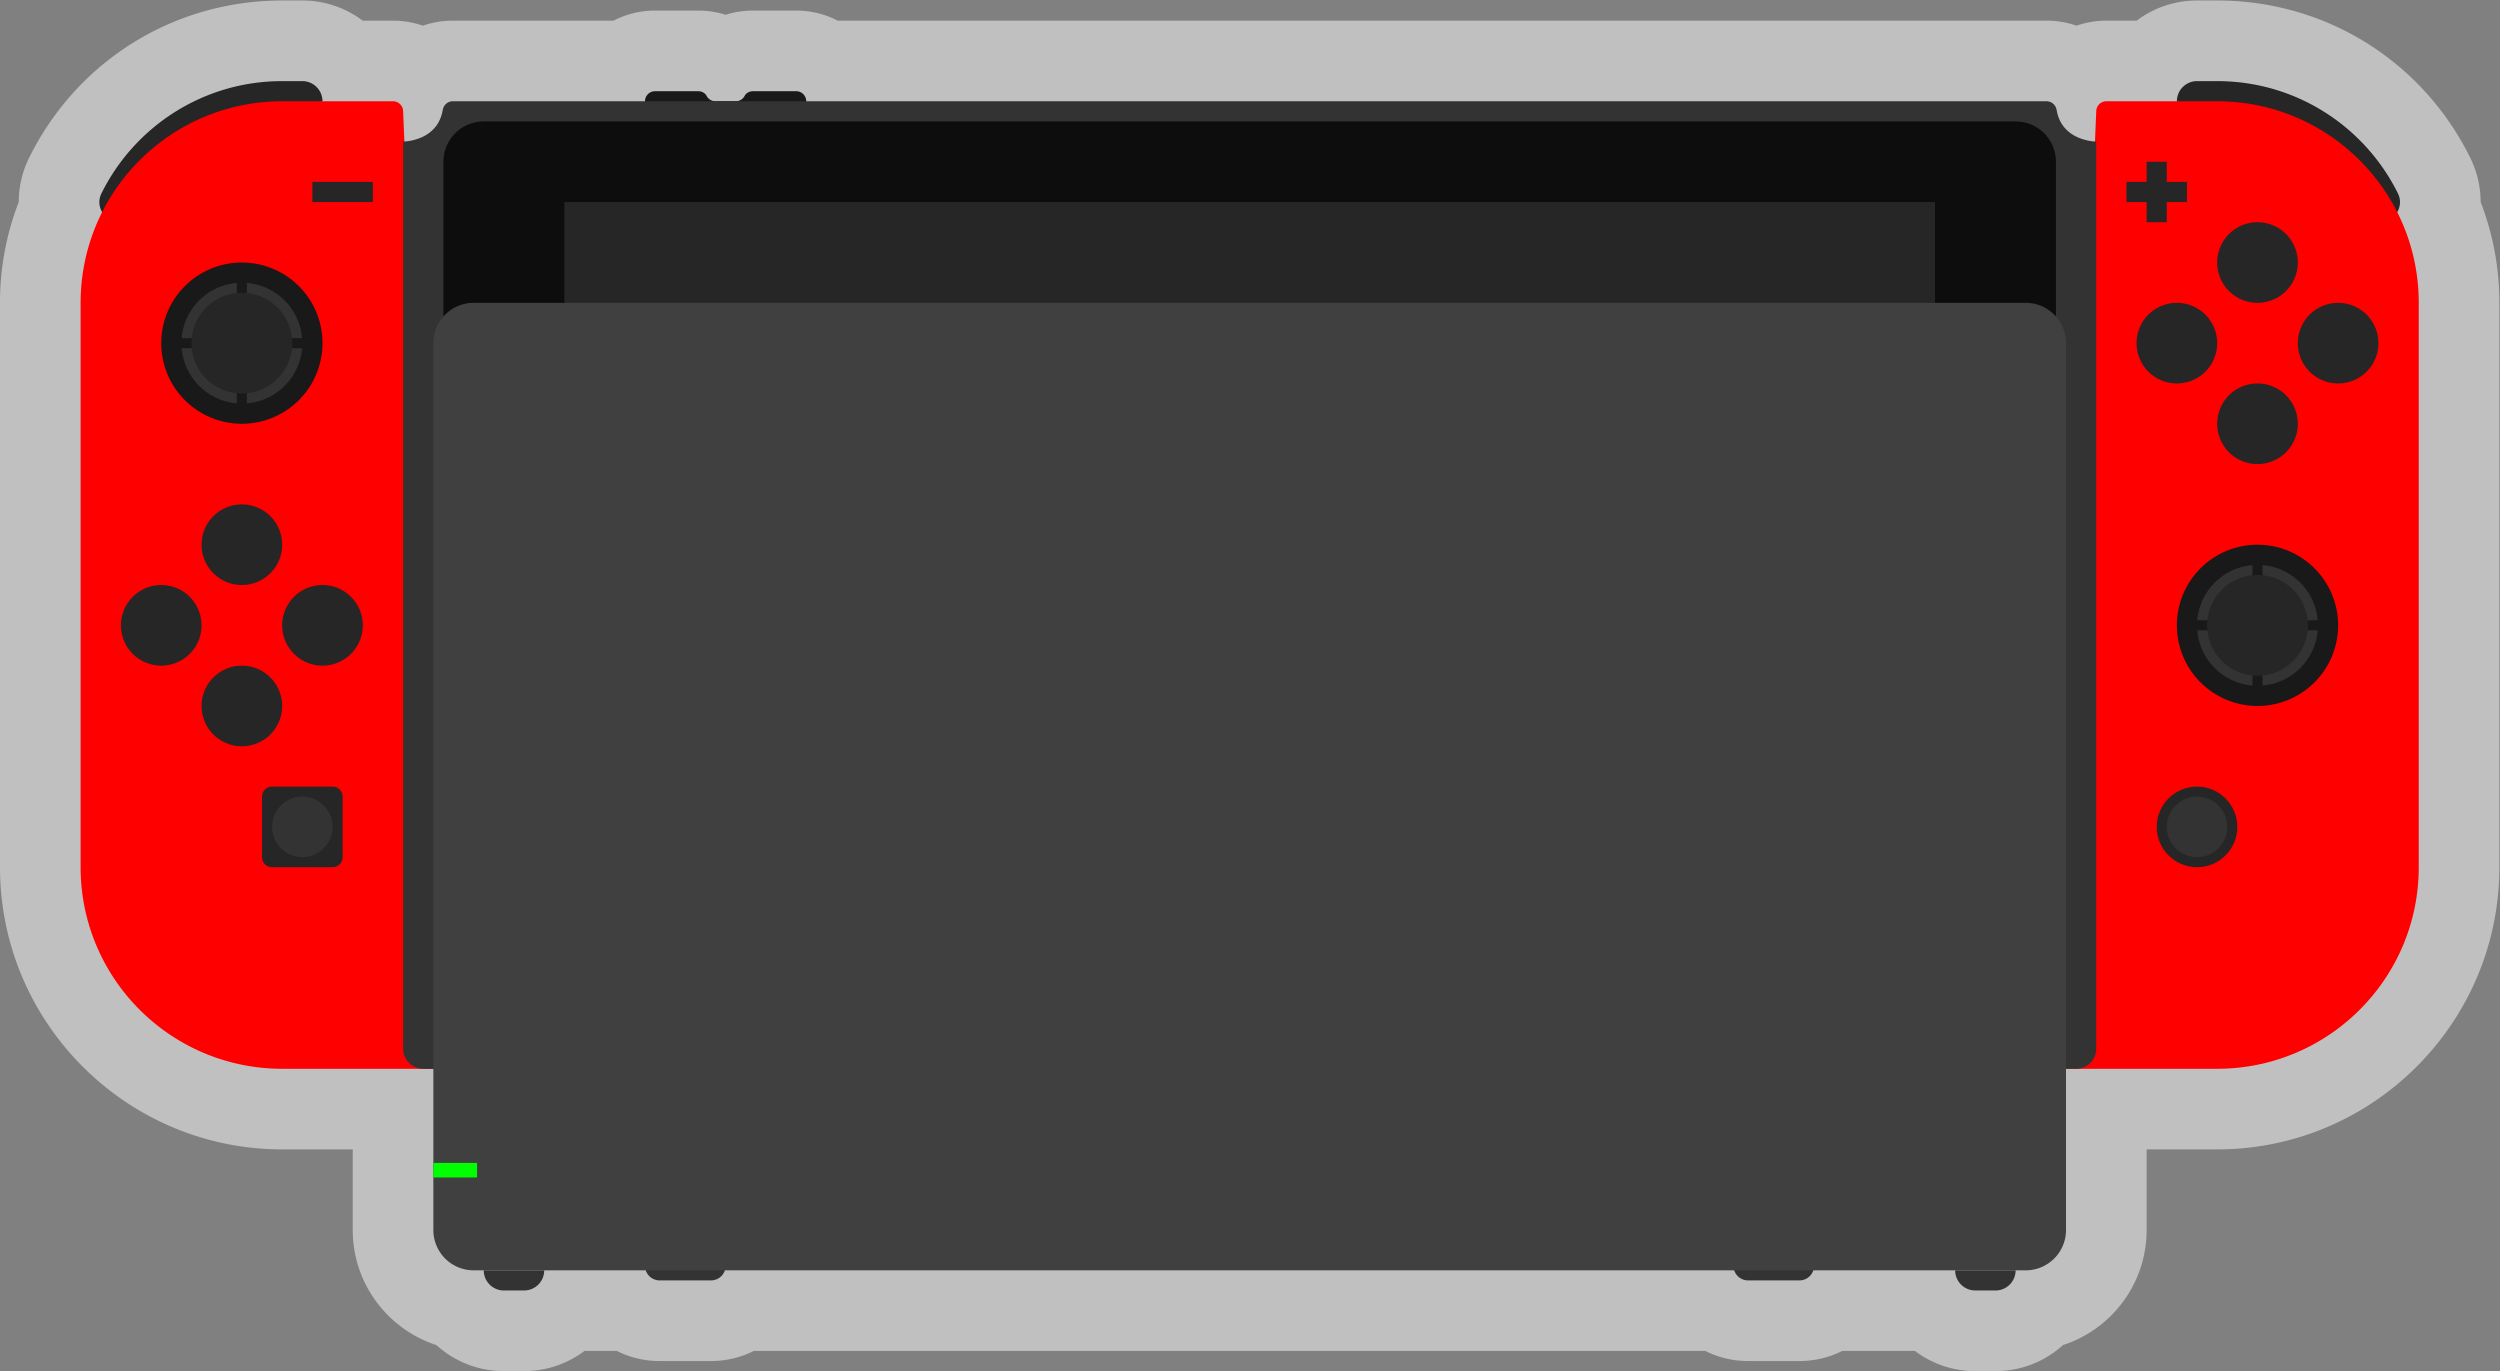 <svg xmlns="http://www.w3.org/2000/svg" xml:space="preserve" width="330.666" height="181.333"><rect width="100%" height="100%" fill="#808080" stroke="none"/><defs><clipPath id="a" clipPathUnits="userSpaceOnUse"><path d="M0 256h256V0H0Z"/></clipPath><clipPath id="b" clipPathUnits="userSpaceOnUse"><path d="M4 196h248V60H4Z"/></clipPath></defs><g clip-path="url(#a)" transform="matrix(1.333 0 0 -1.333 -5.333 261.333)"><g clip-path="url(#b)" style="opacity:.5"><path d="M0 0a9.9 9.9 0 0 1-1.029 4.384c-4.757 9.628-14.378 15.609-25.111 15.609h-2a9.95 9.95 0 0 1-5.994-2h-3.006a9 9 0 0 1-2.957-.499 9 9 0 0 1-2.962.499h-119.96a8.94 8.94 0 0 1-4.121 1h-4.273c-.942 0-1.86-.144-2.727-.416a9.1 9.1 0 0 1-2.727.416h-4.273a8.94 8.94 0 0 1-4.12-1h-15.96a9 9 0 0 1-2.962-.499 9 9 0 0 1-2.958.499h-3.006a9.95 9.95 0 0 1-5.994 2h-2c-10.732 0-20.354-5.981-25.11-15.609A9.9 9.9 0 0 1-244.28 0a27.6 27.6 0 0 1-1.86-10.007v-56c0-15.44 12.561-28 28-28h7v-8c0-5.326 3.488-9.853 8.299-11.416a9.96 9.96 0 0 1 6.701-2.584h2c2.247 0 4.323.744 5.994 2h3.217a9.4 9.4 0 0 1 4.236-1h5.107c1.509 0 2.952.355 4.235 1h94.422a9.4 9.4 0 0 1 4.236-1h5.107c1.509 0 2.952.355 4.235 1h7.217a9.95 9.95 0 0 1 5.994-2h2c2.576 0 4.927.978 6.702 2.584 4.811 1.563 8.298 6.09 8.298 11.416v8h7c15.44 0 28 12.56 28 28v56C1.86-6.552 1.236-3.198 0 0" style="fill:#fff;fill-opacity:1;fill-rule:nonzero;stroke:none" transform="translate(250.14 176.007)"/></g><path d="M0 0h-4.273c-.342 0-.682-.162-.841-.465A1 1 0 0 0-6-1h-2c-.384 0-.718.217-.886.535-.159.303-.499.465-.841.465H-14a1 1 0 0 1-1-1v-2a1 1 0 0 1 1-1H0a1 1 0 0 1 1 1v2a1 1 0 0 1-1 1" style="fill:#191919;fill-opacity:1;fill-rule:nonzero;stroke:none" transform="translate(83 187)"/><path d="M0 0a2 2 0 0 1-2 2h-2c-7.869 0-14.674-4.545-17.938-11.152-.649-1.312.35-2.848 1.813-2.848z" style="fill:#262626;fill-opacity:1;fill-rule:nonzero;stroke:none" transform="translate(36 186)"/><path d="M0 0h16l-4 95a1 1 0 0 1-1 1H0c-11.046 0-20-8.954-20-20V20C-20 8.954-11.046 0 0 0" style="fill:red;fill-opacity:1;fill-rule:nonzero;stroke:none" transform="translate(32 90)"/><path d="M0 0a2 2 0 0 0 2 2h2c7.868 0 14.674-4.545 17.938-11.152.649-1.312-.349-2.848-1.813-2.848Z" style="fill:#262626;fill-opacity:1;fill-rule:nonzero;stroke:none" transform="translate(220 186)"/><path d="M0 0h-16l4 95a1 1 0 0 0 1 1H0c11.046 0 20-8.954 20-20V20C20 8.954 11.046 0 0 0" style="fill:red;fill-opacity:1;fill-rule:nonzero;stroke:none" transform="translate(224 90)"/><path d="M0 0c-1.047.252-2.589.964-2.934 2.99-.084.494-.488.87-.989.87h-158.161c-.502 0-.906-.376-.99-.87-.345-2.026-1.887-2.738-2.934-2.99a4 4 0 0 0-.385-.079 4.5 4.5 0 0 0-.611-.061v-90a2 2 0 0 1 2-2h164a2 2 0 0 1 2 2v90S.75-.138.385-.079A4 4 0 0 0 0 0" style="fill:#333;fill-opacity:1;fill-rule:nonzero;stroke:none" transform="translate(211.004 182.14)"/><path d="M196 92H60v4h136z" style="fill:#191919;fill-opacity:1;fill-rule:nonzero;stroke:none"/><path d="M0 0h-152a4 4 0 0 1-4-4v-84a4 4 0 0 1 4-4h8a2 2 0 0 0 2 2h4a2 2 0 0 0 2-2h120a2 2 0 0 0 2 2h4a2 2 0 0 0 2-2h8a4 4 0 0 1 4 4v84a4 4 0 0 1-4 4" style="fill:#0d0d0d;fill-opacity:1;fill-rule:nonzero;stroke:none" transform="translate(204 184)"/><path d="M196 100H60v76h136zM41 176h-6v2h6z" style="fill:#262626;fill-opacity:1;fill-rule:nonzero;stroke:none"/><path d="M0 0h-2v2h-2V0h-2v-2h2v-2h2v2h2z" style="fill:#262626;fill-opacity:1;fill-rule:nonzero;stroke:none" transform="translate(221 178)"/><path d="M0 0h-6a1 1 0 0 0-1 1v6a1 1 0 0 0 1 1h6a1 1 0 0 0 1-1V1a1 1 0 0 0-1-1" style="fill:#262626;fill-opacity:1;fill-rule:nonzero;stroke:none" transform="translate(37 110)"/><path d="M0 0a3 3 0 1 0-6 0 3 3 0 0 0 6 0" style="fill:#333;fill-opacity:1;fill-rule:nonzero;stroke:none" transform="translate(37 114)"/><path d="M0 0a8 8 0 1 0-16 0A8 8 0 0 0 0 0" style="fill:#191919;fill-opacity:1;fill-rule:nonzero;stroke:none" transform="translate(36 162)"/><path d="M0 0v5.475A5.995 5.995 0 0 1-5.475 0Z" style="fill:#333;fill-opacity:1;fill-rule:nonzero;stroke:none" transform="translate(27.5 162.5)"/><path d="M0 0h5.475A5.995 5.995 0 0 1 0 5.475Z" style="fill:#333;fill-opacity:1;fill-rule:nonzero;stroke:none" transform="translate(28.5 162.5)"/><path d="M0 0h-5.475A5.995 5.995 0 0 1 0-5.475Z" style="fill:#333;fill-opacity:1;fill-rule:nonzero;stroke:none" transform="translate(27.5 161.5)"/><path d="M0 0v-5.475A5.995 5.995 0 0 1 5.475 0Z" style="fill:#333;fill-opacity:1;fill-rule:nonzero;stroke:none" transform="translate(28.5 161.5)"/><path d="M0 0a5 5 0 1 0-10.001.001A5 5 0 0 0 0 0" style="fill:#262626;fill-opacity:1;fill-rule:nonzero;stroke:none" transform="translate(33 162)"/><path d="M0 0a8 8 0 1 0-16 0A8 8 0 0 0 0 0" style="fill:#191919;fill-opacity:1;fill-rule:nonzero;stroke:none" transform="translate(236 134)"/><path d="M0 0v5.475A5.996 5.996 0 0 1-5.475 0Z" style="fill:#333;fill-opacity:1;fill-rule:nonzero;stroke:none" transform="translate(227.5 134.5)"/><path d="M0 0h5.475A5.996 5.996 0 0 1 0 5.475Z" style="fill:#333;fill-opacity:1;fill-rule:nonzero;stroke:none" transform="translate(228.5 134.5)"/><path d="M0 0h-5.475A5.996 5.996 0 0 1 0-5.475Z" style="fill:#333;fill-opacity:1;fill-rule:nonzero;stroke:none" transform="translate(227.5 133.5)"/><path d="M0 0v-5.475A5.996 5.996 0 0 1 5.475 0Z" style="fill:#333;fill-opacity:1;fill-rule:nonzero;stroke:none" transform="translate(228.5 133.5)"/><path d="M0 0a5 5 0 1 0-10 0A5 5 0 0 0 0 0" style="fill:#262626;fill-opacity:1;fill-rule:nonzero;stroke:none" transform="translate(233 134)"/><path d="M0 0a4 4 0 1 0-8 0 4 4 0 0 0 8 0" style="fill:#262626;fill-opacity:1;fill-rule:nonzero;stroke:none" transform="translate(232 170)"/><path d="M0 0a4 4 0 1 0-8 0 4 4 0 0 0 8 0" style="fill:#262626;fill-opacity:1;fill-rule:nonzero;stroke:none" transform="translate(232 154)"/><path d="M0 0a4 4 0 1 0 0 8 4 4 0 0 0 0-8" style="fill:#262626;fill-opacity:1;fill-rule:nonzero;stroke:none" transform="translate(236 158)"/><path d="M0 0a4 4 0 1 0 0 8 4 4 0 0 0 0-8" style="fill:#262626;fill-opacity:1;fill-rule:nonzero;stroke:none" transform="translate(220 158)"/><path d="M0 0a4 4 0 1 0-8 0 4 4 0 0 0 8 0" style="fill:#262626;fill-opacity:1;fill-rule:nonzero;stroke:none" transform="translate(32 142)"/><path d="M0 0a4 4 0 1 0-8 0 4 4 0 0 0 8 0" style="fill:#262626;fill-opacity:1;fill-rule:nonzero;stroke:none" transform="translate(32 126)"/><path d="M0 0a4 4 0 1 0 0 8 4 4 0 0 0 0-8" style="fill:#262626;fill-opacity:1;fill-rule:nonzero;stroke:none" transform="translate(36 130)"/><path d="M0 0a4 4 0 1 0 0 8 4 4 0 0 0 0-8" style="fill:#262626;fill-opacity:1;fill-rule:nonzero;stroke:none" transform="translate(20 130)"/><path d="M0 0c-2.206 0-4 1.794-4 4s1.794 4 4 4 4-1.794 4-4-1.794-4-4-4" style="fill:#262626;fill-opacity:1;fill-rule:nonzero;stroke:none" transform="translate(222 110)"/><path d="M0 0c-1.654 0-3-1.346-3-3s1.346-3 3-3 3 1.346 3 3-1.346 3-3 3" style="fill:#333;fill-opacity:1;fill-rule:nonzero;stroke:none" transform="translate(222 117)"/><path d="M0 0h-4v2a2 2 0 0 0 4 0z" style="fill:#191919;fill-opacity:1;fill-rule:nonzero;stroke:none" transform="translate(104 92)"/><path d="M0 0h-2a2 2 0 0 0-2 2h6a2 2 0 0 0-2-2" style="fill:#333;fill-opacity:1;fill-rule:nonzero;stroke:none" transform="translate(56 68)"/><path d="M0 0h-2a2 2 0 0 0-2 2h6a2 2 0 0 0-2-2" style="fill:#333;fill-opacity:1;fill-rule:nonzero;stroke:none" transform="translate(202 68)"/><path d="M0 0h-5.107c-.799 0-1.447.647-1.447 1.446V2h8v-.554C1.446.647.799 0 0 0" style="fill:#333;fill-opacity:1;fill-rule:nonzero;stroke:none" transform="translate(74.554 69)"/><path d="M0 0h-5.107c-.799 0-1.447.647-1.447 1.446V2h8v-.554C1.446.647.799 0 0 0" style="fill:#333;fill-opacity:1;fill-rule:nonzero;stroke:none" transform="translate(182.554 69)"/><path d="M0 0h-154a4 4 0 0 0-4 4v88a4 4 0 0 0 4 4H0a4 4 0 0 0 4-4V4a4 4 0 0 0-4-4" style="fill:#404040;fill-opacity:1;fill-rule:nonzero;stroke:none" transform="translate(205 70)"/><path d="M51.339 79.214H47v1.447h4.339z" style="fill:#0f0;fill-opacity:1;fill-rule:nonzero;stroke:none"/></g></svg>